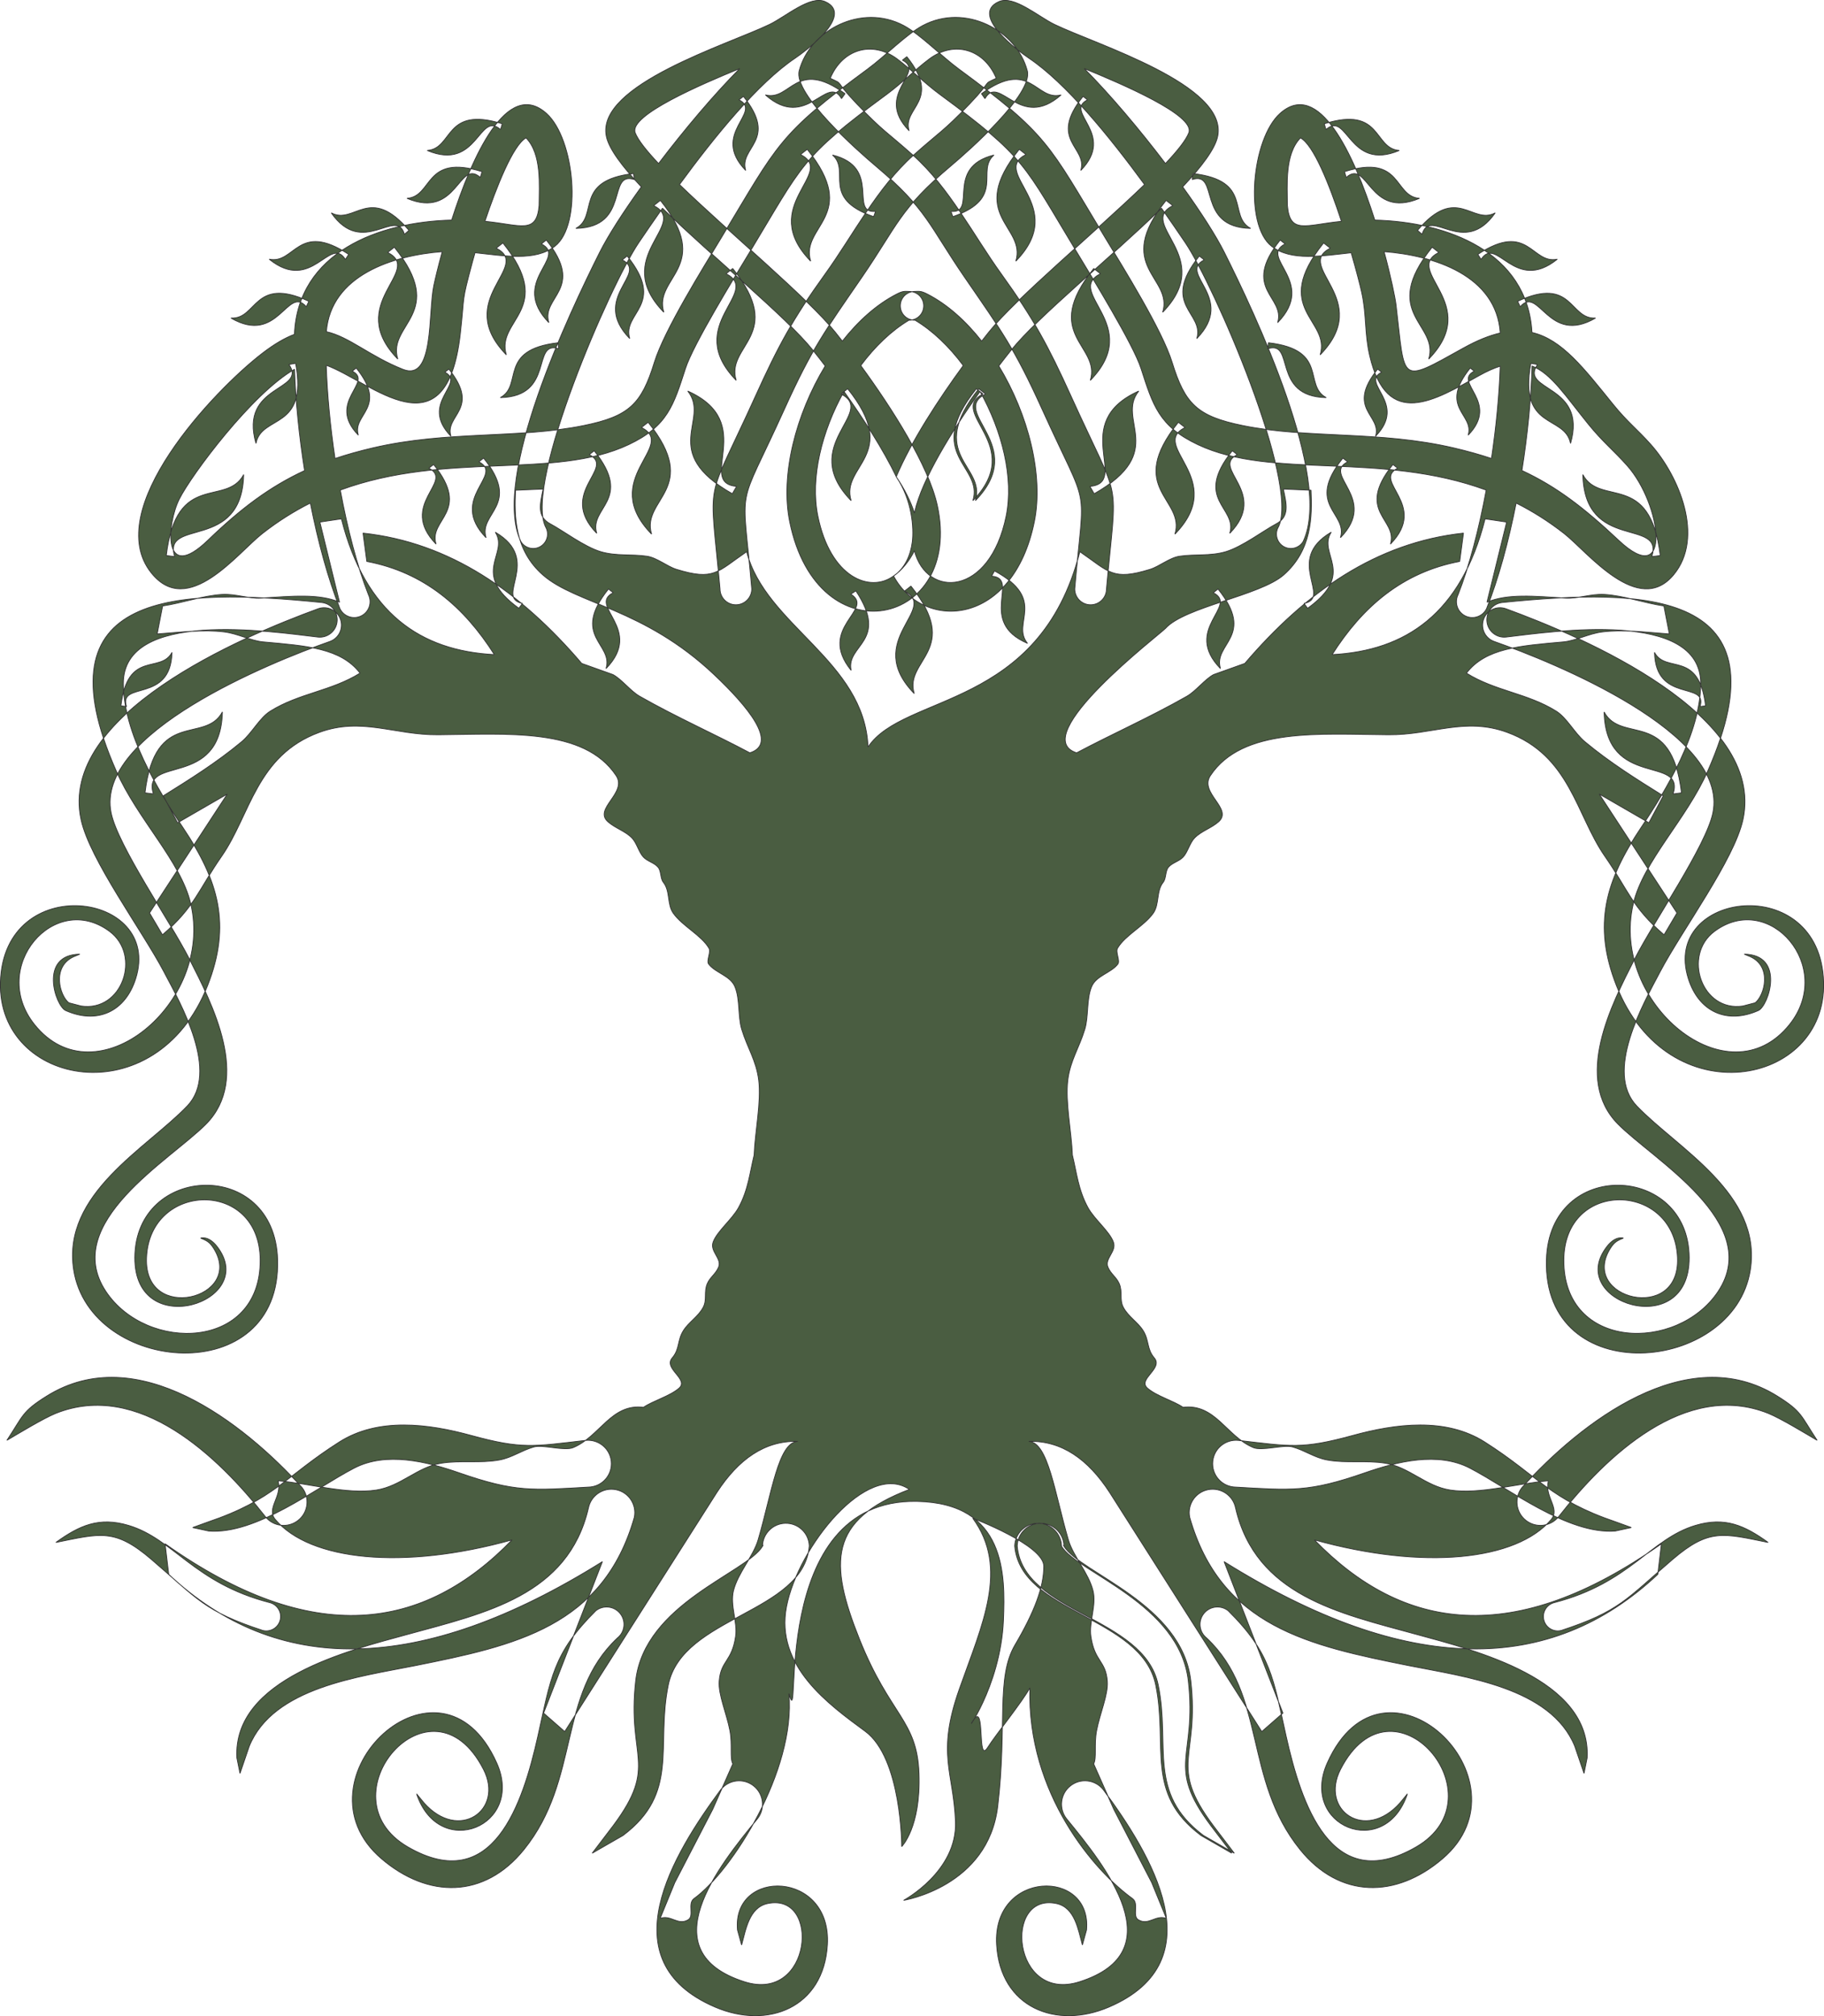 <?xml version="1.0" encoding="UTF-8"?>
<!DOCTYPE svg PUBLIC "-//W3C//DTD SVG 1.1//EN" "http://www.w3.org/Graphics/SVG/1.1/DTD/svg11.dtd">
<!-- Creator: CorelDRAW 2020 (64-Bit) -->
<svg xmlns="http://www.w3.org/2000/svg" xml:space="preserve" width="177.678mm" height="196.384mm" version="1.1" style="shape-rendering:geometricPrecision; text-rendering:geometricPrecision; image-rendering:optimizeQuality; fill-rule:evenodd; clip-rule:evenodd"
viewBox="0 0 17767.82 19638.37"
 xmlns:xlink="http://www.w3.org/1999/xlink"
 xmlns:xodm="http://www.corel.com/coreldraw/odm/2003">
 <defs>
  <style type="text/css">
   <![CDATA[
    .str0 {stroke:#333333;stroke-width:7.62;stroke-linejoin:bevel;stroke-miterlimit:22.926}
    .fil0 {fill:#4a5d41}
   ]]>
  </style>
 </defs>
 <g id="Layer_x0020_1">
  <path class="fil0 str0" d="M10778.41 5736.37c101.82,-1143.46 154.71,-773.99 -346.41,-1880.16 0,0 0,0 0,0 -219.71,-484.83 -362.46,-749.98 -675.82,-1184.6 0,0 0,0 0,0 -279.5,-387.56 -505.84,-840.95 -862.25,-1159.67 0,0 0,0 0,0 -248.44,-222.22 -291.01,-231.01 -547.65,-499.89 0,0 0,0 0,0 -234.24,-245.22 -115.16,-182.5 -258.88,-249.46 0,0 0,0 0,0 118.52,-283 407.8,-370.76 652.12,-188.36 0,0 0,0 0,0 141.38,105.56 255.4,227.78 418.42,347.82 0,0 0,0 0,0 835.22,614.68 810.84,672.29 1338.04,1545.06 0,0 0,0 0,0 145.62,241.3 542.44,886.16 618.75,1121.82 0,0 0,0 0,0 115.95,358.21 173.81,562.56 553.87,742.21 0,0 0,0 0,0 725.45,343.13 1775.59,62.51 2808.78,442.75 0,0 0,0 0,0 -70.25,378.94 -164.08,740.48 -274.5,1019.27 0,0 0,0 0,0 -37.36,76.81 -5.38,169.4 71.43,206.63 0,0 0,0 0,0 76.76,37.37 169.34,5.46 206.7,-71.29 0,0 0,0 0,0 115.73,-291.22 213.59,-651.11 287.99,-1028.43 0,0 0,0 0,0 157.68,79.2 314.3,176.97 468.48,297.82 0,0 0,0 0,0 225.22,176.53 722.25,815.87 1066.26,400.13 0,0 0,0 0,0 301.53,-364.34 51.72,-960.53 -223.11,-1268.94 0,0 0,0 0,0 -136.12,-152.73 -224.82,-215.49 -365.66,-388.97 0,0 0,0 0,0 -284.76,-350.8 -497.48,-633.71 -791.72,-701.58 0,0 0,0 0,0 -43.99,-785.39 -827.81,-1077.79 -1530.88,-1094.58 0,0 0,0 0,0 -207.21,-650.75 -547.27,-1376.63 -923.67,-1038.74 0,0 0,0 0,0 -276.07,247.88 -350.47,1084.02 -82.25,1293.07 0,0 0,0 0,0 190.86,148.76 492.46,94.13 775.47,63.7 0,0 0,0 0,0 50.26,172.59 87.12,316.48 102.48,386.11 0,0 0,0 0,0 49.61,225.06 25.96,392.43 78.21,617.32 0,0 0,0 0,0 168.71,725.98 635.97,432.23 1065.33,193.52 0,0 0,0 0,0 75.99,-42.27 144.07,-72.49 206.07,-92.25 0,0 0,0 0,0 -9.25,276.63 -38.94,588.01 -85.22,899.26 0,0 0,0 0,0 -112.24,-37.67 -232.69,-71.38 -364.31,-102.21 0,0 0,0 0,0 -728.63,-170.94 -1416.51,-88.37 -2057.91,-218.47 0,0 0,0 0,0 -443.28,-90.01 -563.52,-210.18 -688.26,-615.08 0,0 0,0 0,0 -97.18,-315.42 -473.61,-918.19 -657.68,-1222.91 0,0 -0.01,0 -0.01,0 -547.57,-906.55 -547.75,-993.01 -1421.18,-1635.58 0,0 0,0 0,0 -168.17,-123.8 -377.64,-339.07 -537.51,-423.6 0,0 0,0 0,0 -410.92,-217.47 -912.17,44.2 -1016.71,440.94 0,0 0,0 0,0 -59.59,226.17 571.55,781.94 744.8,927.89 0,0 0,0 0,0 501.32,422.28 518.9,578.51 868.35,1086.92 0,0 0,0 0,0 359.56,523.21 483.06,686.46 751.61,1279.24 0,0 0,0 0,0 475.67,1049.99 412.86,664.09 319.18,1753.29 0,0 0,0 0,0 0,85.39 69.29,154.66 154.69,154.66 0,0 0,0 0,0 85.37,0 154.56,-69.27 154.56,-154.66zm3835.7 -2492.88c0,0 0,0 0,0 0,0 0,0 0,0 -106.65,24.63 -224.66,71.93 -358.01,146.07 0,0 0,0 0,0 -632.21,351.28 -566.68,342.93 -656.47,-413.71 0,0 0,0 0,0 -9.06,-77.02 -50.39,-278.72 -116.99,-524.77 0,0 0,0 0,0 485.09,37.04 1095.17,232.84 1131.47,792.41zm211.1 1339.59c0,0 0,0 0,0 0,0 0,0 0,0 55.45,-349.48 89.92,-701.75 98.93,-1017.85 0,0 0,0 0,0 188.04,74.37 327.56,294.94 549.15,567.82 0,0 0,0 0,0 140.92,173.45 243,252.09 376.4,401.7 0,0 0,0 0,0 338.66,379.88 440.31,1220.82 -83.31,727 0,0 0,0 0,0 -329.28,-310.6 -604.14,-522.86 -941.17,-678.67zm-1757.86 -2427.25c0,0 0,0 0,0 0,0 0,0 0,0 -3.3,0.33 -6.58,0.69 -9.83,0.99 0,0 0,0 0,0 -342.36,35.28 -492.76,126.8 -516.94,-155.19 0,0 0,0 0,0 -0.71,-197.05 -27.66,-498.91 127.33,-658.55 0,0 0,0 0,0 126.85,68.28 279.38,446.94 399.44,812.75zm-3158.72 12902.89c57.18,657.76 1235.54,682.06 1373.48,1353.49 0,0 0,0 0,0 122.1,593.77 -111.33,1051.43 441.05,1466.47 0,0 0,0 0,0 0,0 300.02,172.57 300.02,172.57 0,0 0,0 0,0 0,-0.01 -205.05,-269.55 -205.05,-269.55 0,0 0,0 0,0 -444.2,-595.27 -132.59,-652.63 -218.39,-1408.51 0,0 0,0 0,0 -85.52,-753.59 -1075.18,-1050.31 -1235.13,-1311.07 0,0 0,0 0,0 -1.8,-121.1 -98.6,-220.44 -220.93,-224.25 0,0 0,0 0,0 -125.88,-3.89 -231.08,94.94 -235.05,220.85zm453.6 -0.74c0,0 0,0 0,0 0,0 0,0 0,0 -1.17,-1.98 -2.39,-3.88 -3.38,-5.87 0,0 0,0 0,0 0,0 0.58,-0.99 0.58,-0.99 0,0 0,0 0,0 1.4,3.53 2.31,5.44 2.8,6.86zm-860.86 -10181.63c105.31,-344.65 -488.16,-437.97 33.48,-1089.66 0,0 0,0 0,0 0,0 65.05,51 65.05,51 0,0 0,0 0,0 -355.5,181.21 427.33,497.84 -98.53,1038.66zm1119.58 -1171.37c105.21,-344.63 -488.26,-438.02 33.48,-1089.64 0,0 0,0 0,0 0,0 65.02,50.98 65.02,50.98 0,0 0,0 0,0 -355.55,181.16 427.26,497.82 -98.5,1038.66zm824.05 1497.84c105.31,-344.55 -488.13,-437.95 33.48,-1089.61 0,0 0,0 0,0 0,0 65.05,50.98 65.05,50.98 0,0 0,0 0,0 -355.5,181.17 427.33,497.84 -98.53,1038.63zm534.37 -8c77.72,-254.26 -360.28,-323.19 24.64,-804.07 0,0 0,0 0,0 0,0 48.03,37.62 48.03,37.62 0,0 0,0 0,0 -262.36,133.73 315.31,367.41 -72.67,766.45zm-653.57 -2153.24c105.33,-344.65 -488.24,-438.1 33.48,-1089.63 0,0 0,0 0,0 0,0 65.05,51 65.05,51 0,0 0,0 0,0 -355.5,181.15 427.33,497.82 -98.53,1038.63zm2591.51 456.08c105.31,-344.67 -488.16,-437.97 33.48,-1089.66 0,0 0,0 0,0 0,0 65.05,51.01 65.05,51.01 0,0 0,0 0,0 -355.53,181.18 427.33,497.86 -98.53,1038.65zm-1057.35 -41.47c105.33,-344.61 -488.21,-438 33.48,-1089.66 0,0 0,0 0,0 0,0 65.07,50.97 65.07,50.97 0,0 0,0 0,0 -355.52,181.21 427.33,497.87 -98.55,1038.69zm197.46 1781.27c74.9,-245.21 -347.29,-311.65 23.83,-775.28 0,0 0,0 0,0 0,0 46.27,36.35 46.27,36.35 0,0 0,0 0,0 -252.9,128.88 304.02,354.1 -70.1,738.93zm-3162.12 -2693.49c105.31,-344.65 -488.24,-437.95 33.48,-1089.63 0,0 0,0 0,0 0,0 65.04,51 65.04,51 0,0 0,0 0,0 -355.49,181.2 427.33,497.81 -98.52,1038.63zm2550.51 598.45c77.68,-254.36 -360.24,-323.29 24.69,-804.16 0,0 0,0 0,0 0,0 48.01,37.69 48.01,37.69 0,0 0,0 0,0 -262.33,133.65 315.36,367.33 -72.7,766.47zm-787.8 155.47c77.7,-254.33 -360.28,-323.26 24.71,-804.16 0,0 0,0 0,0 0,0 47.93,37.72 47.93,37.72 0,0 0,0 0,0 -262.33,133.63 315.42,367.31 -72.64,766.44zm2643.55 940.69c63.17,-206.78 -292.94,-262.86 20.09,-653.79 0,0 0,0 0,0 0,0 39.02,30.58 39.02,30.58 0,0 0,0 0,0 -213.23,108.79 256.41,298.73 -59.11,623.21zm-901.85 10.34c63.25,-206.73 -292.91,-262.79 20.09,-653.72 0,0 0,0 0,0 0,0 39.02,30.58 39.02,30.58 0,0 0,0 0,0 -213.26,108.69 256.38,298.63 -59.11,623.14zm-1511.02 2263.5c-74.88,-245.14 347.34,-311.59 -23.8,-775.24 0,0 0,0 0,0 0,0 -46.28,36.32 -46.28,36.32 0,0 0,0 0,0 252.93,128.94 -303.99,354.18 70.08,738.92zm1029.79 -2639.42c-225.7,-121.59 27.71,-465.73 -562.2,-534.26 0,0 0,0 0,0 0,0 -7.34,58.34 -7.34,58.34 0,0 0,0 0,0 270.46,-86.31 32.97,465.58 569.54,475.92zm-735.94 -1648.15c-225.73,-121.57 27.69,-465.84 -562.23,-534.34 0,0 0,0 0,0 0,0 -7.34,58.34 -7.34,58.34 0,0 0,0 0,0 270.44,-86.31 33,465.61 569.57,476zm1447.88 -759.08c-255.68,-19.51 -163.83,-436.91 -730.76,-260.05 0,0 0,0 0,0 0,0 16.94,56.29 16.94,56.29 0,0 0,0 0,0 212.19,-188.65 219.18,412.14 713.82,203.76zm196.87 466.39c-255.57,-19.43 -163.72,-436.9 -730.65,-260.02 0,0 0,0 0,0 0,0 16.94,56.36 16.94,56.36 0,0 0,0 0,0 212.09,-188.69 219.18,412.07 713.71,203.66zm-3491.18 -1007.36c-248.38,63.47 -295.17,-361.39 -775.46,-12.17 0,0 0,0 0,0 0,0 34.06,47.93 34.06,47.93 0,0 0,0 0,0 140.49,-246.74 339.68,320.12 741.4,-35.76zm192.11 735.3c69.67,-228.17 -323.14,-289.96 22.12,-721.26 0,0 0,0 0,0 0,0 43.1,33.79 43.1,33.79 0,0 0,0 0,0 -235.25,119.93 282.83,329.48 -65.22,687.47zm4890.46 2963.57c171.96,316.66 654.53,-41.25 753.82,787.53 0,0 0,0 0,0 0,0 -81.99,10.67 -81.99,10.67 0,0 0,0 0,0 119.91,-380.6 -654.66,-44.05 -671.83,-798.2zm-119.89 -304.75c-55.55,-282.27 -508.45,-124.71 -386.41,-779.75 0,0 0,0 0,0 0,0 64.98,11.4 64.98,11.4 0,0 0,0 0,0 -182.1,261.34 488.18,189.66 321.43,768.35zm243.28 -1220.62c-255.98,13.51 -218.64,-412.22 -758.03,-163.85 0,0 0,0 0,0 0,0 24.05,53.64 24.05,53.64 0,0 0,0 0,0 186.05,-214.33 270.36,380.49 733.98,110.21zm-372.21 -573.4c-251.05,52.14 -278.53,-374.32 -774.14,-47.2 0,0 0,0 0,0 0,0 31.9,49.41 31.9,49.41 0,0 0,0 0,0 151.51,-240.09 324.82,335.1 742.24,-2.21zm-604.95 -451.13c-226.54,120.01 -371.81,-281.94 -756.62,170.33 0,0 0,0 0,0 0,0 44.38,38.53 44.38,38.53 0,0 0,0 0,0 78.61,-272.77 405.33,231.34 712.24,-208.86zm-1020.27 3225.87c74.96,-245.16 -347.37,-311.63 23.85,-775.21 0,0 0,0 0,0 0,0 46.28,36.25 46.28,36.25 0,0 0,0 0,0 -253.01,128.88 304.01,354.18 -70.13,738.96zm-577.54 -115.34c-137.44,216.38 251.84,392.86 -229.36,740.94 0,0 0,0 0,0 0,0 -34.95,-47.37 -34.95,-47.37 0,0 0,0 0,0 278.1,-56.84 -198.71,-422.27 264.31,-693.57zm2658.84 1751c172.01,316.64 654.54,-41.25 753.83,787.53 0,0 0,0 0,0 0,0 -82,10.69 -82,10.69 0,0 0,0 0,0 119.94,-380.67 -654.55,-44.07 -671.83,-798.22zm491.06 -579.4c113.49,208.87 431.8,-27.23 497.28,519.46 0,0 0,0 0,0 0,0 -54.07,7.03 -54.07,7.03 0,0 0,0 0,0 79.12,-251.03 -431.78,-29.08 -443.21,-526.49zm-5024.42 -2546.55c-225.22,281.28 291.62,587.53 -434.04,1000.05 0,0 0,0 0,0 0,0 -41.58,-71.43 -41.58,-71.43 0,0 0,0 0,0 397.33,-36.85 -212.93,-620.55 475.62,-928.62zm-1410.36 -2298.98c-179.78,156.74 120.75,417.02 -400.38,600.25 0,0 0,0 0,0 0,0 -18.67,-51.41 -18.67,-51.41 0,0 0,0 0,0 263.09,22.73 -65.64,-429.21 419.05,-548.84zm-3414.4 12197.75c-314.02,-38.6 -422.55,282.05 -683.23,391.85 0,0 0,0 0,0 -87.12,36.73 -294.9,-30.71 -383.75,-5.77 0,0 0,0 0,0 -121.69,34.22 -213.25,104.4 -336.67,126.88 0,0 0,0 0,0 -187.63,34.24 -372.52,1.5 -565.05,31.32 0,0 0,0 0,0 -233.45,36.24 -392.91,224.18 -633.6,261.51 0,0 0,0 0,0 -287.81,44.56 -658.52,-65.96 -956.57,-89.91 0,0 0,0 0,0 42.47,155.98 -118.87,268.25 -26.95,377.09 0,0 0,0 0,0 336.43,398.62 1238.99,495.93 2306.48,198.19 0,0 -0.01,0 -0.01,0.01 -860.57,887.32 -1939.26,1058.16 -3380.43,38.09 0,0 0,0 0,0 0,0 35.38,297.79 35.38,297.79 0,0 0,0 0.01,0.01 1044.67,981.7 2433.21,995.62 4224.27,-123.55 0,0 0,0 0,0 0,0 -572.65,1474.9 -572.65,1474.9 0,0 0,0 0,0 0,0 205.9,180.16 205.9,180.16 0,0 0,0 0,0 0,0 1482.09,-2329.28 1482.09,-2329.28 0,0 0,0 0,0 210.1,-323.44 467.25,-505.77 787.85,-497.51 0,0 0,0 0,0 -190.01,9.35 -252.5,503.12 -385.62,958.24 0,0 0,0 0,0 -47.65,162.92 -198.07,324.08 -240.64,497.08 0,0 0,0 0,0 -34.8,141.27 41.3,304.67 20.9,444.65 0,0 0,0 0,0 -35.96,247.17 -144.29,232.79 -159.84,436.12 0,0 0,0 0,0 -10.01,130.83 72.57,313.74 104.4,481.71 0,0 0,0 0,0 25.93,137.13 -2.59,267.74 28.5,323.09 0,0 0,0 0,0 -0.01,0 -196.4,443.86 -196.4,443.86 0,0 0,0 0,0 0,0 -369.19,713.08 -369.19,713.08 0,0 0,0 0,0 0,0 -142.69,348.95 -142.69,348.95 0,0 0,0 0,0 104.8,-39.42 171.75,72.97 272.84,13.43 0,0 0,0 0,0 62.31,-36.73 -8.63,-159.13 57.31,-206.68 0,0 0,0 0,0 367.31,-264.67 991.43,-1246.25 924.66,-1996.77 0,0 0,0 0,0.01 136.37,484.49 -229.29,-1902.72 1248.18,-1871.96 0,0 0,0 0,0 866.14,18.01 859.69,717.52 841.4,1154.33 0,0 0,0 0,0 -27.76,667.28 -407.32,1145.69 -290.2,972.64 0,0 0,0 0,0 116.49,-172.01 29.52,441.2 136.88,269.49 0,0 0,0 0,0 73.89,-118.08 341.86,-450.87 410.8,-580.62 0,0 0,0.01 0,0.01 -29.41,1031.01 632.18,1788.21 999.49,2052.87 0,0 0,0 0,0 65.94,47.55 -5.06,169.96 57.25,206.68 0,0 0,0 0,0 101.09,59.54 168.05,-52.85 272.85,-13.43 0,0 0,0 0,0 0,0 -142.73,-348.95 -142.73,-348.95 0,0 0,0 0,0 0,0 -369.13,-713.08 -369.13,-713.08 0,0 0,0 0,0 0,0 -196.42,-443.86 -196.42,-443.86 0,0 0,0 0,0 31.09,-55.35 2.56,-185.96 28.52,-323.09 0,0 0,0 0,0 31.83,-167.97 114.4,-350.88 104.4,-481.71 0,0 0,0 0,0 -15.52,-203.33 -123.91,-188.95 -159.85,-436.12 0,0 0,0 0,0 -20.44,-139.98 55.63,-303.38 20.88,-444.65 0,0 0,0 0,0 -42.52,-173 -192.96,-334.16 -240.66,-497.08 0,0 0,0 0,0 -133.07,-455.12 -195.58,-948.89 -385.6,-958.24 0,0 0,0 0,0 320.62,-8.26 577.77,174.07 787.78,497.51 0,0 0,0 0,0 0,0 1482.19,2329.28 1482.19,2329.28 0,0 0,0 0,0 0,0 205.87,-180.16 205.87,-180.16 0,0 0,0 0,0 0,0 -572.69,-1474.9 -572.69,-1474.9 0,0 0,0 0,0 1791.05,1119.17 3179.67,1105.25 4224.35,123.54 0,0 0,0 0,0 0,0 35.3,-297.79 35.3,-297.79 0,0 0,0 0,0.01 -1441.12,1020.06 -2519.83,849.22 -3380.46,-38.11 0,0 0,0 0.01,0 1067.56,297.74 1970.17,200.43 2306.57,-198.19 0,0 0,0 0,0 91.92,-108.84 -69.5,-221.11 -26.93,-377.09 0,0 0,0 0,0 -298.07,23.95 -668.78,134.47 -956.59,89.91 0,0 0,0 0,0 -240.76,-37.33 -400.12,-225.27 -633.63,-261.51 0,0 0,0 0,0 -192.5,-29.82 -377.47,2.92 -565.04,-31.32 0,0 0,0 0,0 -123.4,-22.48 -214.96,-92.66 -336.71,-126.88 0,0 0,0 0,0 -88.77,-24.94 -296.59,42.5 -383.77,5.77 0,0 0,0 0,0 -260.63,-109.8 -369.24,-430.45 -683.15,-391.85 0,0 0,0 0,0 -93.63,-63.88 -257.56,-108.86 -346.33,-186.13 0,0 0,0 0,0 -100.99,-87.93 155.95,-190.19 65.86,-295.4 0,0 0,0 0,0 -74.52,-87.02 -47.85,-168.55 -108,-265 0,0 0,0 0,0 -52.48,-84.07 -144.58,-135.81 -193.27,-227.23 0,0 0,0 0,0 -40.01,-75.38 -4.95,-149.09 -40.08,-231.01 0,0 0,0 0,0 -27.36,-63.65 -81.41,-93.01 -109.83,-160.2 0,0 0,0 0,0 -35.38,-83.87 85.95,-151.99 53.29,-243.81 0,0 0,0 0,0 -37.19,-104.65 -184.91,-221.72 -247.45,-335.41 0,0 0,0 0,0 -96.14,-174.5 -111.45,-348.33 -152.27,-512.54 0,0 0,0 0,-0.01 -7.82,-222.35 -70.99,-517.62 -44.63,-730.09 0,0 0,0 0,0 24.03,-193.27 110.69,-313.29 165.63,-495.35 0,0 0,0 0,0 38.03,-125.81 15.14,-291.72 65.97,-414.53 0,0 0,0 0,0 44.96,-108.61 189.02,-133.25 255.65,-220.24 0,0 0,0 0,0 25.07,-32.77 -25.3,-116.67 -2.31,-155.68 0,0 0,0 0,0 74.8,-126.65 257.88,-214.25 347.06,-339.78 0,0 0,0 0,0 62.56,-88.13 27.61,-214.75 97.18,-301.8 0,0 0,0 0,0 30.1,-37.59 19.38,-108.84 50.78,-146.2 0,0 0,0 0,0 37.95,-45.21 103.3,-56.14 144.07,-100.1 0,0 0,0 0,0 43.56,-47.04 64.89,-138.13 110.51,-184.89 0,0 0,0 0,0 66.04,-67.87 161.42,-94.31 233.66,-157.78 0,0 0,0 0,-0.01 144.98,-127.53 -191.42,-280.84 -79.35,-449.8 0,0 0,0 0,0 311.05,-468.99 1059.91,-403.46 1733.27,-398 0,0 0,0 0,0 427.58,3.56 744.5,-174.87 1157.63,-23.57 0,0 0,0 0,0 613.59,224.84 672.13,804.98 951.81,1207.19 0,0 0,0 0,0 224.01,322.1 261.62,495.38 576.53,764.92 0,0 0,0 0,0 0,0 125.88,-212.93 125.88,-212.93 0,0 0,0 0,0 0,0 -757.27,-1158.16 -757.27,-1158.16 0,0 0,0 0,0 0,0 483.72,279.68 483.72,279.68 0,0 0,0 0,0 0,0 139.92,-262.11 139.92,-262.11 0,0 0,0 0,0 -252.19,-157.27 -520.09,-324.33 -763.19,-527.15 0,0 0,0 0,0 -102.06,-85.24 -174.12,-232.25 -279.98,-298.29 0,0 0,0 0,-0.01 -280.9,-175.08 -592.92,-194.76 -873.76,-369.87 0,0 0,0 0,0 186.87,-243.94 520.8,-266.5 943.33,-304.11 0,0 0,0 0,0 119.38,-10.67 246.22,-80.6 378.33,-97.21 0,0 0,0 0,0 207.87,-26.11 428.9,3.4 654.53,19.76 0,0 0,0 0,0 0,0 -52.98,-272.69 -52.98,-272.69 0,0 0,0 0,0 -192.43,-28.83 -389.59,-100.92 -580.16,-112.22 0,0 0,0 0,0 -130.28,-7.77 -257.56,43.23 -377.98,35.71 0,0 0,0 0,0 -302.44,-18.87 -562.58,-45.56 -765.12,39.55 0,0 0,0 0,0 0,0 191.41,-780.41 191.41,-780.41 0,0 0,0 0,0 0,0 -209.88,-31.25 -209.88,-31.25 0,0 0,0.01 0,0.01 -233.43,922.17 -772.82,1284.88 -1490.02,1322.47 0,0 0.01,0 0.01,0 295.25,-465.25 684.63,-801.8 1242.54,-907.72 0,0 0,0 0,0 0,0 36.62,-275.64 36.62,-275.64 0,0 0,0 0,0 -845.92,90.93 -1533.01,570.15 -2130.09,1269.26 0,0 0,0 0,0 0,0 -304.01,108.59 -304.01,108.59 0,0 0,0 0,0 -85.14,45.31 -172.09,161.01 -260.12,211.1 0,0 -0.01,0 -0.01,0 -355.82,202.69 -729.76,368.17 -1073.78,551 0,0 0,0 0,0 -495.25,-156.97 818.77,-1159.92 865.73,-1212.42 0,0 0,0 0,0 185.91,-207.69 922.79,-320.01 1150.24,-519.63 0,0 0,0 0,0 277.73,-243.82 278.64,-572.06 267.24,-825.73 0,0 0,0 0,0 0,0 -269.8,-11.66 -269.8,-11.66 0,0 0,0 0,0 30.43,143.59 64.64,269.06 -70.92,340.06 0,0 0,0 0,0 -118.54,62.15 -329.46,222.83 -490.47,270.46 0,0 0,0 0,0 -150.57,44.47 -302.52,21.97 -448.64,43.78 0,0 0,0 0,0 -99.62,14.86 -196.57,99.7 -288.67,128.05 0,0 0,0 -0.01,0 -366.11,112.57 -393.75,26.84 -683.51,-172.09 0,0 0,0 0,0.01 -389.66,1540.02 -1715.79,1378.5 -2063.42,1902.88 0,0 0,0 0,0 -33.22,-841.3 -1000.61,-1185.85 -1182.04,-1902.89 0,0 0,0 0,0 -289.81,198.93 -317.4,284.66 -683.66,172.09 0,0 0,0 0,0 -91.98,-28.35 -188.95,-113.19 -288.55,-128.05 0,0 0,0 0,0 -146.1,-21.81 -298.12,0.69 -448.64,-43.78 0,0 0,-0.01 0,-0.01 -161.11,-47.62 -371.96,-208.3 -490.57,-270.45 0,0 0,0 0,0 -135.49,-71 -101.25,-196.47 -70.9,-340.06 0,0 0,0 0,0 0,0 -269.72,11.66 -269.72,11.66 0,0 0,0 0,0 -11.38,253.67 -10.49,581.91 267.24,825.73 0,0 0,0 0,0 323.82,284.15 981.86,321.28 1668.39,971.22 0,0 0,0 0.01,0 323.92,306.55 629.97,671.29 347.47,760.83 0,0 0,0 0,0 -343.95,-182.83 -717.86,-348.31 -1073.71,-551 0,0 0,0 0,0 -88.01,-50.09 -174.98,-165.79 -260.07,-211.1 0,0 0,0 0,0 0,0 -304.02,-108.59 -304.02,-108.59 0,0 0,0 0,0 -597.13,-699.11 -1284.22,-1178.33 -2130.22,-1269.26 0,0 0,0 0,0 0,0 36.73,275.64 36.73,275.64 0,0 0,0 0,0 557.91,105.92 947.29,442.47 1242.54,907.72 0,0 0,0 0,0 -717.19,-37.59 -1256.61,-400.3 -1490.01,-1322.48 0,0 0,0 0,0 0,0 -209.86,31.25 -209.86,31.25 0,0 0,0 0,0 0,0 191.32,780.41 191.32,780.41 0,0 0,0 0,0 -202.49,-85.11 -462.59,-58.42 -765.13,-39.55 0,0 0,0 0,0 -120.42,7.52 -247.62,-43.48 -377.97,-35.71 0,0 -0.01,0 -0.01,0 -190.52,11.3 -387.73,83.39 -580.08,112.22 0,0 0,0 0,0 0,0 -53.06,272.69 -53.06,272.69 0,0 0,0 0,0 225.73,-16.36 446.66,-45.87 654.63,-19.76 0,0 0,0 0,0 132.11,16.61 258.88,86.54 378.31,97.21 0,0 0,0 0,0 422.56,37.61 756.46,60.17 943.28,304.11 0,0 0,0 0,0 -280.87,175.11 -592.81,194.79 -873.68,369.88 0,0 0,0 0,0 -105.87,66.04 -177.96,213.05 -280.04,298.29 0,0 0,0 0,0 -243.1,202.82 -510.97,369.88 -763.14,527.15 0,0 0,0 0,0 0,0.01 139.83,262.11 139.83,262.11 0,0 0,0 0,0 0,0 483.79,-279.68 483.79,-279.68 0,0 0,0 0,0 0,0 -757.3,1158.16 -757.3,1158.16 0,0 0,0 0,0 0,0 125.83,212.93 125.83,212.93 0,0 0,0 0,0 314.99,-269.55 352.58,-442.82 576.5,-764.92 0,0 0,0 0.01,0 279.78,-402.21 338.25,-982.35 951.94,-1207.19 0,0 0,0 0,0 413.1,-151.3 729.94,27.13 1157.58,23.57 0,0 0,0 0,0 673.4,-5.46 1422.17,-70.99 1733.29,398 0,0 0,0 0,0 112.07,168.96 -224.36,322.27 -79.35,449.81 0,0 0,0 0,0 72.16,63.47 167.54,89.91 233.66,157.78 0,0 0,0 0,0 45.64,46.76 66.95,137.85 110.51,184.89 0,0 0,0 0,0 40.74,43.96 106.12,54.89 144.07,100.1 0,0 0,0 0,0 31.42,37.36 20.65,108.61 50.75,146.2 0,0 0,0 0,0 69.52,87.05 34.65,213.67 97.21,301.8 0,0 0,0 0,0 89.17,125.53 272.26,213.13 347.04,339.78 0,0 0,0 0,0 23.01,39.01 -27.44,122.91 -2.29,155.68 0,0 0,0 0,0 66.62,86.99 210.62,111.63 255.57,220.24 0,0 0,0 0,0 50.93,122.81 28.05,288.72 66.02,414.53 0,0 0,0 0,0 54.96,182.06 141.6,302.08 165.56,495.35 0,0 0,0 0,0 26.44,212.47 -36.68,507.74 -44.56,730.1 0,0 0,0 0,0 -40.89,164.21 -56.08,338.04 -152.24,512.54 0,0 0,0 0,0 -62.56,113.69 -210.26,230.76 -247.45,335.41 0,0 0,0 0,0 -32.66,91.82 88.7,159.94 53.21,243.81 0,0 0,0 0,0 -28.34,67.19 -82.42,96.55 -109.78,160.2 0,0 0,0 0,0 -35.17,81.92 -0.07,155.63 -40.15,231.01 0,0 0,0 0,0 -48.59,91.42 -140.74,143.16 -193.17,227.23 0,0 0,0 0,0 -60.17,96.45 -33.55,177.98 -108.03,265 0,0 0,0 0,0 -90.09,105.21 166.88,207.47 65.89,295.4 0,0 0,0 0,0 -88.77,77.27 -252.78,122.25 -346.33,186.13zm745.8 -7971.76c-101.73,-1143.46 -154.66,-773.99 346.48,-1880.16 0,0 0,0 0,0 219.63,-484.83 362.38,-749.98 675.79,-1184.6 0,0 0,0 0,0 279.45,-387.56 505.87,-840.95 862.25,-1159.67 0,0 0,0 0,0 248.49,-222.22 291.06,-231.01 547.68,-499.89 0,0 0,0 0,0 234.26,-245.22 115.14,-182.5 258.88,-249.46 0,0 0,0 0,0 -118.49,-283 -407.83,-370.76 -652.25,-188.36 0,0 0,0 0,0 -141.22,105.56 -255.37,227.78 -418.39,347.82 0,0 0,0 0,0 -835.13,614.68 -810.77,672.29 -1337.92,1545.06 0,0 0,0 0,0 -145.74,241.3 -542.47,886.16 -618.74,1121.82 0,0 0,0 0,0 -115.98,358.21 -173.87,562.56 -553.88,742.21 0,0 0,0 0,0 -725.47,343.13 -1775.68,62.51 -2808.8,442.65 0,0 0,0 0,0 70.25,379.04 164.08,740.58 274.42,1019.37 0,0 0,0 0,0 37.34,76.81 5.43,169.4 -71.32,206.63 0,0 0,0 0,0 -76.89,37.37 -169.4,5.46 -206.74,-71.29 0,0 0,0 0,0 -115.69,-291.22 -213.66,-651.11 -287.96,-1028.43 0,0 0,0 0,0 -157.7,79.25 -314.35,176.97 -468.52,297.82 0,0 0,0 0,0 -242.57,190.2 -724.36,828.85 -1081.1,382.42 0,0 0,0 0,0 -490.15,-613.48 607.51,-1773.93 1080.21,-2138.04 0,0 0,0 0,0 119.2,-91.8 222.02,-151.16 314.32,-185.55 0,0 0,0 0,0 32.84,-798.86 823.01,-1095.83 1531.47,-1112.77 0,0 0,0 0,0 197.79,-616.13 539.14,-1384.23 923.9,-1038.74 0,0 0,0 0,0 276.07,247.88 350.44,1084.02 82.24,1293.07 0,0 0,0 0,0 -191.51,149.25 -494.51,93.8 -778.45,63.37 0,0 0,0 0,0 -9.73,33.32 -17.61,61.29 -23.12,81.91 0,0 0,0 0,0 -114.58,426.22 -74.73,304.78 -120.29,707.45 0,0 0,0 0,0 -135.64,1198.27 -864.64,468.6 -1305.94,307.01 0,0 0,0 0,0 8.86,278.94 38.68,593.69 85.57,908.43 0,0 0,0 0,0 113.31,-38.26 233.88,-72.14 364.23,-102.72 0,0 0,0 0.01,0 728.59,-170.94 1416.45,-88.37 2057.85,-218.47 0,0 0,0 0,0 443.18,-90.01 563.55,-210.18 688.29,-615.08 0,0 0,0 0,0 97.11,-315.42 473.63,-918.19 657.68,-1222.91 0,0 0,0 0,0 547.5,-906.55 547.78,-993.01 1421.16,-1635.58 0,0 0,0 0,0 168.22,-123.8 377.67,-339.07 537.51,-423.6 0,0 0,0 0,0 410.9,-217.47 912.19,44.2 1016.74,440.94 0,0 0,0 0,0 59.51,226.17 -571.58,781.94 -744.88,927.89 0,0 0,0 0,0 -501.22,422.28 -518.9,578.51 -868.3,1086.92 0,0 0,0 0,0 -359.54,523.21 -483.01,686.46 -751.56,1279.24 0,0 0,0 0,0 -475.72,1049.99 -412.95,664.09 -319.23,1753.29 0,0 0,0 0,0 0,85.39 -69.26,154.66 -154.63,154.66 0,0 0,0 0,0 -85.37,0 -154.66,-69.27 -154.66,-154.66zm-3834.69 -2505.53c0,0 0,0 0,0 0,0 0,0 0,0 224.33,49.93 421.44,238.22 747.29,367.26 0,0 0,0 0,0 305.54,121.03 242.72,-547.53 299.59,-816.97 0,0 0,0 0,0 11.87,-56.39 40.11,-177.06 82.17,-329.97 0,0 0,0 0,0 -481.15,37.11 -1084.45,230.38 -1129.05,779.68zm-211.94 1353.11c0,0 0,0 0,0 0,0 0,0 0,0 -53.64,-338.08 -87.71,-678.79 -98.02,-986.92 0,0 0,0 0,0 -409.75,232.74 -1002.61,1025.07 -1122.73,1264.92 0,0 0,0 0,0 -124.05,247.83 -163.4,826.9 279.4,399.8 0,0 0,0 0,0 318.52,-307.12 602.03,-521.29 941.35,-677.8zm1756.56 -2428.22c0,0 0,0 0,0 0,0 0,0 0,0 3.66,0.36 7.39,0.69 11,1.09 0,0 0,0 0,0 342.39,35.28 492.81,126.8 516.87,-155.19 0,0 0,0 0,0 0.83,-197.05 27.76,-498.86 -127.21,-658.55 0,0 0,0 0,0 -127.63,70.11 -289.53,482.15 -400.66,812.65zm350.47 3119.6c-293.06,-614.8 472.24,-2228.62 767.46,-2817.31 0,0 0,0 0,0 82.1,-163.55 228.04,-390.96 405.59,-637.9 0,0 0,0 0,0 -185.06,-196.82 -315.82,-369.82 -340.84,-492.81 0,0 0,0 0,0 -102.08,-501.8 1187.09,-893.6 1591.26,-1089.89 0,0 0,0 0,0 158.21,-76.86 394.1,-285.16 539.09,-221.79 0,0 0,0 0,0 294.31,128.8 -203.1,492.05 -291.54,551.48 0,0 0,0 0,0 -359.14,241.28 -781.77,759.54 -1126.16,1230.58 0,0 0,0 0,0 492.27,475.11 1254.5,1109.3 1517.11,1437.29 0,0 0,0 0,0 22,27.53 45.19,56.87 69.34,87.86 0,0 0,0 0,0 154.59,-196.8 334.27,-357.89 528.02,-457.41 0,0 0,0 0,0 59.59,-30.65 73.23,-29 137.59,-25.7 0,0 0,0 0,0 76.96,7.19 133.5,75.46 126.34,152.32 0,0 0,0 0,0 -6.96,73.81 -69.93,128.78 -142.92,126.9 0,0 0,0 -0.01,0 -171.27,102.24 -332.2,257.23 -469.64,441.71 0,0 0,0 0,0 304.8,417.24 661.31,975 746.05,1364.54 0,0 0,0 0,0 254.63,1170.83 -1165.96,1496.74 -1438.38,156.89 0,0 0,0 0,0 -92.23,-453.95 59.44,-1044.78 346,-1517.37 0,0 0,0 0,0 -43.56,-57.05 -84.07,-108.89 -120.12,-153.85 0,0 0,0 0,0 -260.27,-324.81 -962.58,-894.15 -1465.04,-1382.29 0,0 0,0 0,0 -85.78,121.89 -164.09,236.12 -231.75,336.22 0,0 0,0 0,0 -277.57,410.21 -1112.47,2329.38 -908.41,2764.99 0,0 0,0 0,0 40.18,66.02 19.28,152.07 -46.76,192.33 0,0 0,0 0,0 -65.96,40.16 -152.09,19.15 -192.28,-46.79zm1341.02 -3682.36c0,0 0,0 0,0 0,0 0,0 0,0 250.44,-329.67 537.34,-669.85 790.8,-925.17 0,0 0,0 0,0 -366.14,150.75 -1083.18,455.52 -1018.43,625.37 0,0 0,0 0,0 26.95,70.64 109.83,174.91 227.63,299.8zm1806.25 2220.11c0,0 0,0 0,0 0,0 0,0 0,0 -216.21,386.56 -329.87,842.27 -254.64,1212.98 0,0 0,0 0,0 121.95,601.19 509.73,753.21 739.32,583.28 0,0 0,0 0,0 107.47,-72.49 164.26,-199.13 180.8,-331.11 0,0 0,0 0,0 16.51,-131.95 -1.27,-405.36 -153.27,-629.11 0,0 0,0 0,0 -128.7,-269.69 -327.4,-576.53 -512.21,-836.04zm-5126.11 2392.12c-456.92,-52.98 -1899.33,-275.33 -1893.95,456.92 0,0 0,0 0,0 3.46,477.4 327.71,1021.87 581.56,1400.18 0,0 0,0 0,0 343.59,512.29 473.13,943.84 238.89,1538.53 0,0 0,0 0,0 -501.58,1273.3 -2048.46,981.1 -2017.88,-34.72 0,0 0,0 0,0 32.82,-1087.66 1585.14,-882.17 1318.11,-33.96 0,0 0,0 0,0 -101.45,322.19 -374.3,447.67 -681.89,311.3 0,0 0,0 0,0 -100.71,-44.66 -265.1,-543.46 137.03,-549.28 0,0 0,0 0,0 0,0 -60.93,25.48 -60.93,25.48 0,0 0,0 0,0 -213.97,99.34 -135.31,379.32 -45.21,448.56 0,0 0,0 0,0 0,0 118.95,31.09 118.95,31.09 0,0 0,0 0,0 400.45,60.58 591.56,-493.37 276.65,-727.38 0,0 0,0 0,0 -535.63,-397.74 -1177.11,346.69 -731.59,906.15 0,0 0,0 0,0 596.77,749.25 1752.95,-208.28 1522.85,-1175.77 0,0 0,0 0,0 -99.29,-417.4 -516.79,-818.79 -726.64,-1294.86 0,0 0,0 0,-0.01 -776.43,-1761.94 595.86,-1780.74 2003.96,-1638.55 0,0 0,0 0,0 92.83,10.97 159.23,95.2 148.23,188.14 0,0 0,0 0,0 -11,92.81 -95.25,159.16 -188.14,148.18zm116.36 43.79c-568.91,199.72 -2288.69,892.86 -2129.03,1669.39 0,0 0,0 0,0 66.04,321.11 577.22,1059.74 759.54,1417.65 0,0 0,0 0,0 230.84,453.16 600.74,1172.62 164.8,1613.74 0,0 0,0 0,0 -344.51,348.54 -1417.35,961.26 -976.46,1628.04 0,0 0,0 0,0 397.31,600.91 1509.86,576.63 1504.22,-305.54 0,0 0,0 0,0 -5.03,-790.04 -1077.57,-763.5 -1107.65,-20.52 0,0 0,0 0,0 -26.11,645.72 955.32,396.16 656.69,-88.19 0,0 0,0 0,0 -39.77,-64.46 -66.8,-77.67 -129.51,-103.89 0,0 0,0 0,0 65.86,-14.07 121.89,32.8 160.43,82.48 0,0 0,0 0,0 416.91,538.5 -805.64,936.65 -801.25,107.14 0,0 0,0 0,0 4.86,-914.51 1360.81,-970.64 1390.76,19.91 0,0 0,0 0,0 38.43,1275.54 -1826.87,1118.56 -1986.54,99.52 0,0 0,0 0,0 -116.05,-740.92 708.76,-1181.23 1105.76,-1594.95 0,0 0,0 0,0 316.82,-330.27 -58.03,-988.21 -227.63,-1309.57 0,0 0,0 0,0 -214.25,-406.25 -721.26,-1089.38 -806.22,-1480.51 0,0 0,0 0,0 -222.02,-1022.1 1557.07,-1779.88 2312.19,-2054.99 0,0 0,0 0,0 88.41,-30.3 184.81,16.81 215.16,105.23 0,0 0,0 0,0 30.33,88.44 -16.79,184.74 -105.26,215.06zm-628.24 8522.34c-455.17,-581.41 -1232.16,-1329.08 -2041.15,-1003.86 0,0 0,0 0,0 -119.45,48.03 -372.23,201.95 -474.62,261.8 0,0 0,0 0,0 159.54,-242.12 146.38,-279.96 387.32,-430.48 0,0 0,0 0,0 879.53,-549.61 1913.31,257.38 2487.25,890.85 0,0 0,0 0,0 77.8,99.11 60.5,242.44 -38.58,320.19 0,0 0,0 0,0 -99.04,77.8 -242.45,60.51 -320.22,-38.5zm-22.3 1110.89c-568.68,-185.72 -636.55,-307.21 -1086.84,-692.91 0,0 0,0 0,0 -355.73,-304.57 -495.13,-252.65 -929.8,-164.97 0,0 0,0 0,0 228.07,-164.24 419.49,-251.92 708.11,-165.71 0,0 0,0 0,0 439.72,131.34 635.3,560.14 1373.47,751.38 0,0 0,0 0,0 75.14,17.98 121.62,93.5 103.61,168.63 0,0 0,0 0,0 -17.98,75.16 -93.45,121.59 -168.55,103.58zm3451.91 73.79c-585.45,553.49 -356.49,1375 -908.79,2059.81 0,0 0,0 0,0 -385.6,478.23 -934.44,477.95 -1388.72,89 0,0 0,0 0,0 -895.7,-766.87 571.83,-2168.8 1123.49,-931.77 0,0 0,0 0,0 273.99,614.3 -560.68,955.57 -780.77,300.51 0,0 0,0 0,0 0,0 71.4,86.56 71.4,86.56 0,0 0,0 0,0 339.14,384.43 783.42,71.65 580.57,-324.36 0,0 0,0 0,0 -507.75,-991.59 -1582.52,266.58 -736.04,755.32 0,0 0,0 0,0 828.93,478.72 1118.59,-424.03 1265.45,-1079.9 0,0 0,0 0,0 125.07,-557.99 144.58,-805.64 565.13,-1222.12 0,0 0,0 0,0 73.71,-57.56 180.08,-44.38 237.61,29.36 0,0 0,0 0,0 57.54,73.71 44.4,180.06 -29.33,237.59zm166.14 -1176.76c-303.33,1065.13 -1162.05,1250.34 -2134.34,1445.14 0,0 0,0 0,0 -543.86,108.96 -1383.46,210.89 -1617.06,785.74 0,0 0,0 0,0 0,0 -89.92,263.68 -89.92,263.68 0,0 0,0 0,0 0,0 -30.43,-151.76 -30.43,-151.76 0,0 0,0 0,0 -39.32,-769.45 1091.49,-1045.59 1665.61,-1202.79 0,0 0,0 0,0 753.56,-206.41 1561.49,-377.75 1758.97,-1230.25 0,0 0,0 0,0 24.87,-123.47 145.24,-203.33 268.63,-178.46 0,0 0,0 0,0 123.5,24.89 203.43,145.21 178.54,268.7zm-428.98 -294.97c-567.74,33.4 -731.14,52 -1279.58,-138.71 0,0 0,0 0,0 -316.58,-110.11 -709.11,-206.88 -1020.57,-45.13 0,0 0,0 0,0 -384.07,199.62 -951.33,647.44 -1415.64,613.05 0,0 0,0 0,0 0,0 -157.43,-34.21 -157.43,-34.21 0,0 0,0 0,0 0,0 146.63,-53.24 146.63,-53.24 0,0 0,0 0,0 651.16,-220.52 748.59,-440.87 1280.75,-779.6 0,0 0,0 0,0 380.87,-242.45 868.52,-178.51 1285.21,-64.32 0,0 0,0 0,0 495.5,135.77 606.83,107.24 1115.26,48.21 0,0 0,0 0,0 125.3,-12.47 237.11,78.95 249.61,204.24 0,0 0,0 0,0 12.57,125.38 -78.84,237.14 -204.24,249.71zm1627.07 3233.07c-377.57,461.87 -1048.99,1292.2 -124.76,1586.56 0,0 0,0 0,0 655.57,208.76 745.92,-870.05 226.26,-762.51 0,0 0,0 0,0 -182.27,37.69 -213.77,256.23 -254.51,403.76 0,0 0,0 0,0 0,0 -40.08,-145.8 -40.08,-145.8 0,0 0,0 0,0 -55.14,-602.79 919.3,-582.98 875.64,144.4 0,0 0,0 0,0 -36.75,612.32 -579.73,827.2 -1094.51,606.17 0,0 0,0 0,0 -1048.92,-450.37 -404.83,-1494.89 56.46,-2118.41 0,0 0,0 0,0 78.95,-98.2 222.51,-113.77 320.63,-34.9 0,0 0,0 0,0 98.17,78.92 113.82,222.5 34.87,320.73zm506.25 -2658.62c-57.1,657.76 -1235.43,682.06 -1373.48,1353.49 0,0 0,0 0,0 -122.07,593.77 111.43,1051.43 -441.05,1466.47 0,0 0,0 0,0 0,0 -300.05,172.57 -300.05,172.57 0,0 0,0 0,0 0,-0.01 205.16,-269.55 205.16,-269.55 0,0 0,0 0,0 444.09,-595.27 132.51,-652.63 218.29,-1408.51 0,0 0,0 0,0 85.57,-753.59 1075.26,-1050.31 1235.12,-1311.07 0,0 0,0 0,0 1.93,-121.1 98.71,-220.44 221.01,-224.25 0,0 0,0 0,0 125.91,-3.89 231.14,94.94 235,220.85zm-453.54 -0.74c0,0 0,0 0,0 0,0 0,0 0,0 1.17,-1.98 2.33,-3.88 3.43,-5.87 0,0 0,0 0,0 0,0 -0.59,-0.99 -0.59,-0.99 0,0 0,0 0,0 -1.5,3.53 -2.31,5.44 -2.84,6.86zm860.85 -10181.63c-105.28,-344.65 488.19,-437.97 -33.45,-1089.66 0,0 0,0 0,0 0,0 -65.05,51 -65.05,51 0,0 0,0 0,0 355.5,181.21 -427.33,497.84 98.5,1038.66zm-1119.55 -1171.37c-105.29,-344.63 488.16,-438.02 -33.45,-1089.64 0,0 0,0 0,0 0,0 -65.05,50.98 -65.05,50.98 0,0 0,0 0,0 355.5,181.16 -427.33,497.82 98.5,1038.66zm-824.05 1497.84c-105.31,-344.55 488.16,-437.95 -33.51,-1089.61 0,0 0,0 0,0 0,0 -65,50.98 -65,50.98 0,0 0,0 0,0 355.45,181.17 -427.38,497.84 98.51,1038.63zm-534.37 -8c-77.7,-254.26 360.3,-323.19 -24.71,-804.07 0,0 0,0 0,0 0,0 -48.04,37.62 -48.04,37.62 0,0 0,0 0,0 262.44,133.73 -315.31,367.41 72.75,766.45zm653.54 -2153.24c-105.28,-344.65 488.14,-438.1 -33.47,-1089.63 0,0 0,0 0,0 0,0 -65.05,51 -65.05,51 0,0 0,0 0,0 355.49,181.15 -427.33,497.82 98.52,1038.63zm-2591.48 456.08c-105.31,-344.67 488.16,-437.97 -33.48,-1089.66 0,0 0,0 0,0 0,0 -65.02,51.01 -65.02,51.01 0,0 0,0 0,0 355.47,181.18 -427.36,497.86 98.5,1038.65zm1057.32 -41.47c-105.31,-344.61 488.17,-438 -33.47,-1089.66 0,0 0,0 0,0 0,0 -65.05,50.97 -65.05,50.97 0,0 0,0 0,0 355.49,181.21 -427.33,497.87 98.52,1038.69zm-197.46 1781.27c-74.98,-245.21 347.3,-311.65 -23.8,-775.28 0,0 0,0 0,0 0,0 -46.3,36.35 -46.3,36.35 0,0 0,0 0,0 252.93,128.88 -303.99,354.1 70.1,738.93zm3162.13 -2693.49c-105.29,-344.65 488.18,-437.95 -33.48,-1089.63 0,0 0,0 0,0 0,0 -65.05,51 -65.05,51 0,0 0,0 0,0 355.5,181.2 -427.31,497.81 98.53,1038.63zm-2550.47 598.45c-77.7,-254.36 360.2,-323.29 -24.71,-804.16 0,0 0,0 0,0 0,0 -48.06,37.69 -48.06,37.69 0,0 0,0 0,0 262.36,133.65 -315.32,367.33 72.77,766.47zm787.78 155.47c-77.7,-254.33 360.3,-323.26 -24.71,-804.16 0,0 0,0 0,0 0,0 -48.03,37.72 -48.03,37.72 0,0 0,0 0,0 262.35,133.63 -315.32,367.31 72.74,766.44zm-2643.58 940.69c-63.22,-206.78 292.84,-262.86 -20.09,-653.79 0,0 0,0 0,0 0,0 -39.07,30.58 -39.07,30.58 0,0 0,0 0,0 213.34,108.79 -256.41,298.73 59.16,623.21zm901.8 10.34c-63.17,-206.73 292.91,-262.79 -20.12,-653.72 0,0 0,0 0,0 0,0 -39.01,30.58 -39.01,30.58 0,0 0,0 0,0 213.36,108.69 -256.39,298.63 59.13,623.14zm1511.07 2263.5c74.88,-245.14 -347.32,-311.59 23.85,-775.24 0,0 0,0 0,0 0,0 46.26,36.32 46.26,36.32 0,0 0,0 0,0 -252.94,128.94 304.01,354.18 -70.11,738.92zm-1029.79 -2639.42c225.65,-121.59 -27.69,-465.73 562.15,-534.26 0,0 0,0 0,0 0,0 7.45,58.34 7.45,58.34 0,0 0,0 0,0 -270.46,-86.31 -33.07,465.58 -569.6,475.92zm735.97 -1648.15c225.73,-121.57 -27.69,-465.84 562.2,-534.34 0,0 0,0 0,0 0,0 7.39,58.34 7.39,58.34 0,0 0,0 0,0 -270.46,-86.31 -32.99,465.61 -569.59,476zm-1447.88 -759.08c255.65,-19.51 163.83,-436.91 730.78,-260.05 0,0 0,0 0,0 0,0 -17.01,56.29 -17.01,56.29 0,0 0,0 0,0 -212.15,-188.65 -219.16,412.14 -713.77,203.76zm-196.95 466.39c255.65,-19.43 163.8,-436.9 730.76,-260.02 0,0 0,0 0,0 0,0 -16.95,56.36 -16.95,56.36 0,0 0,0 0,0 -212.19,-188.69 -219.22,412.07 -713.81,203.66zm3491.25 -1007.36c248.39,63.47 295.18,-361.39 775.49,-12.17 0,0 0,0 0,0 0,0 -34.14,47.93 -34.14,47.93 0,0 0,0 0,0 -140.43,-246.74 -339.65,320.12 -741.35,-35.76zm1399.62 348.87c-69.67,-228.05 323.11,-289.87 -22.17,-721.16 0,0 0,0 0,0 0,0 -43.03,33.78 -43.03,33.78 0,0 0,0 0,0 235.3,119.84 -282.88,329.49 65.2,687.38zm-1591.77 386.43c-69.7,-228.17 323.07,-289.96 -22.15,-721.26 0,0 0,0 0,0 0,0 -43.07,33.79 -43.07,33.79 0,0 0,0 0,0 235.3,119.93 -282.76,329.48 65.22,687.47zm-4890.39 2963.57c-172.01,316.66 -654.55,-41.25 -753.82,787.53 0,0 0,0 0,0 0,0 81.99,10.67 81.99,10.67 0,0 0,0 0,0 -119.91,-380.6 654.54,-44.05 671.83,-798.2zm119.76 -304.75c55.55,-282.27 508.59,-124.71 386.49,-779.75 0,0 0,0 0,0 0,0 -65.05,11.4 -65.05,11.4 0,0 0,0 0,0 182.2,261.34 -488.16,189.66 -321.44,768.35zm-243.25 -1220.62c256.06,13.51 218.69,-412.22 758.11,-163.85 0,0 0,0 0,0 0,0 -24.08,53.64 -24.08,53.64 0,0 0,0 0,0 -186.03,-214.33 -270.35,380.49 -734.03,110.21zm372.29 -573.4c251.02,52.14 278.53,-374.32 774.14,-47.2 0,0 0,0 0,0 0,0 -31.9,49.41 -31.9,49.41 0,0 0,0 0,0 -151.52,-240.09 -324.85,335.1 -742.24,-2.21zm604.87 -451.13c226.54,120.01 371.86,-281.94 756.69,170.33 0,0 0,0 0,0 0,0 -44.4,38.53 -44.4,38.53 0,0 0,0 0,0 -78.61,-272.77 -405.41,231.34 -712.29,-208.86zm1020.29 3225.87c-74.87,-245.16 347.32,-311.63 -23.8,-775.21 0,0 0,0 0,0 0,0 -46.3,36.25 -46.3,36.25 0,0 0,0 0,0 252.93,128.88 -304.01,354.18 70.1,738.96zm577.52 -115.34c137.55,216.38 -251.79,392.86 229.44,740.94 0,0 0,0 0,0 0,0 34.98,-47.37 34.98,-47.37 0,0 0,0 0,0 -278.16,-56.84 198.68,-422.27 -264.42,-693.57zm-2658.77 1751c-172.08,316.64 -654.63,-41.25 -753.82,787.53 0,0 0,0 0,0 0,0 81.99,10.69 81.99,10.69 0,0 0,0 0,0 -119.91,-380.67 654.54,-44.07 671.83,-798.22zm-491.16 -579.4c-113.48,208.87 -431.77,-27.23 -497.23,519.46 0,0 0,0 0,0 0,0 54.13,7.03 54.13,7.03 0,0 0,0 0,0 -79.09,-251.03 431.8,-29.08 443.1,-526.49zm5024.53 -2546.55c225.25,281.28 -291.59,587.53 434.04,1000.05 0,0 0,0 0,0 0,0 41.58,-71.43 41.58,-71.43 0,0 0,0 0,0 -397.34,-36.85 212.92,-620.55 -475.62,-928.62zm1410.28 -2298.98c179.84,156.74 -120.75,417.02 400.44,600.25 0,0 0,0 0,0 0,0 18.72,-51.41 18.72,-51.41 0,0 0,0 0,0 -263.2,22.73 65.6,-429.21 -419.16,-548.84zm4584.04 3764.96c293.1,-614.8 -472.28,-2228.62 -767.53,-2817.31 0,0 0,0 0,0 -81.99,-163.55 -228.04,-390.96 -405.51,-637.9 0,0 0,0 0,0 185.06,-196.82 315.74,-369.82 340.81,-492.81 0,0 0,0 0,0 102.06,-501.8 -1187.12,-893.6 -1591.2,-1089.89 0,0 0,0 -0.01,0 -158.21,-76.86 -394.2,-285.16 -539.08,-221.79 0,0 0,0 0,0 -294.34,128.8 202.99,492.05 291.44,551.48 0,0 0,0 0,0 359.15,241.28 781.73,759.54 1126.26,1230.58 0,0 0,0 0,0 -492.28,475.11 -1254.53,1109.3 -1517.22,1437.29 0,0 0,0 0,0 -22,27.53 -45.21,56.87 -69.27,87.86 0,0 0,0 0,0 -154.66,-196.8 -334.31,-357.89 -528.01,-457.41 0,0 0,0 0,0 -59.64,-30.65 -73.21,-29 -137.67,-25.7 0,0 0,0 0,0 -76.96,7.19 -133.5,75.46 -126.24,152.32 0,0 0,0 0,0 6.86,73.81 69.85,128.78 142.83,126.9 0,0 0,0 0,0 171.34,102.24 332.2,257.23 469.74,441.71 0,0 0,0 0,0 -237.23,324.66 -505.61,734.31 -653.06,1083.61 0,0 0,0 0,0 82.07,119.84 142.17,243.13 177.63,353.93 0,0 0,0 0,0 0.91,-4.07 1.57,-8.11 2.49,-12.25 0,0 0,0 0,0 69.34,-317.88 367.56,-795.4 636.27,-1172.87 0,0 0,0 0,0 216.2,386.56 329.94,842.27 254.73,1212.98 0,0 0,0 0,0 -159.59,786.54 -774.06,804.21 -894.18,337.87 0,0 0,0 0,0 -45.62,96.72 -126.03,195.48 -202.79,246.58 0,0 0,0 0,0 293.9,545.85 1164.1,489.99 1371.16,-528.42 0,0 0,0 0,0 92.28,-453.95 -59.36,-1044.78 -345.92,-1517.37 0,0 0,0 0,0 43.49,-57.05 83.97,-108.89 120.02,-153.85 0,0 0,0 0,0 260.35,-324.81 962.58,-894.15 1465.07,-1382.29 0,0 0,0 0,0 85.88,121.89 164.06,236.12 231.82,336.22 0,0 0,0 0.01,0 277.57,410.21 1112.46,2329.38 908.3,2764.99 0,0 0,0 0,0 -40.18,66.02 -19.2,152.07 46.76,192.33 0,0 0,0 0,0 66.07,40.16 152.1,19.15 192.35,-46.79zm-1341.09 -3682.36c0,0 0,0 0,0 0,0 0,0 0,0 -250.34,-329.67 -537.34,-669.85 -790.83,-925.17 0,0 0,0 0,0 366.17,150.75 1083.21,455.52 1018.57,625.37 0,0 0,0 0,0 -26.93,70.64 -109.93,174.91 -227.74,299.8zm3319.86 4612.23c456.92,-52.98 1899.41,-275.33 1894.05,456.92 0,0 0,0 0,0 -3.56,477.4 -327.81,1021.87 -581.59,1400.18 0,0 0,0 0,0 -343.56,512.29 -473.17,943.84 -238.93,1538.53 0,0 0,0 0,0 501.62,1273.3 2048.51,981.1 2017.87,-34.72 0,0 0,0 0,0 -32.76,-1087.66 -1585.18,-882.17 -1318.1,-33.96 0,0 0,0 0,0 101.42,322.19 374.34,447.67 681.89,311.3 0,0 0,0 0,0 100.66,-44.66 265.07,-543.46 -136.96,-549.28 0,0 0,0 0,0 0,0 60.86,25.48 60.86,25.48 0,0 0,0 0,0 213.97,99.34 135.28,379.32 45.18,448.56 0,0 0,0 0,0 0,0 -118.94,31.09 -118.94,31.09 0,0 0,0 0,0 -400.49,60.58 -591.55,-493.37 -276.56,-727.38 0,0 0,0 0,0 535.53,-397.74 1177.01,346.69 731.49,906.15 0,0 0,0 0,0 -596.74,749.25 -1752.95,-208.28 -1522.8,-1175.77 0,0 0,0 0,0 99.34,-417.4 516.84,-818.79 726.59,-1294.86 0,0 0,0 0,-0.01 776.48,-1761.94 -595.86,-1780.74 -2003.88,-1638.55 0,0 0,0 0,0 -92.91,10.97 -159.28,95.2 -148.21,188.14 0,0 0,0 0,0 10.97,92.81 95.12,159.16 188.04,148.18zm-116.39 43.79c568.94,199.72 2288.72,892.86 2129.03,1669.39 0,0 0,0 0,0 -66.04,321.11 -577.16,1059.74 -759.41,1417.65 0,0 0,0 0,0 -230.86,453.16 -600.73,1172.62 -164.82,1613.74 0,0 0,0 0,0 344.5,348.54 1417.27,961.26 976.48,1628.04 0,0 0,0 0,0 -397.33,600.91 -1509.85,576.63 -1504.24,-305.54 0,0 0,0 0,0 4.98,-790.04 1077.49,-763.5 1107.59,-20.52 0,0 0,0 0,0 26.11,645.72 -955.34,396.16 -656.71,-88.19 0,0 0,0 0,0 39.85,-64.46 66.9,-77.67 129.51,-103.89 0,0 0,0 0,0 -65.86,-14.07 -121.92,32.8 -160.35,82.48 0,0 0,0 0,0 -416.92,538.5 805.59,936.65 801.17,107.14 0,0 0,0 0,0 -4.78,-914.51 -1360.81,-970.64 -1390.65,19.91 0,0 0,0 0,0 -38.53,1275.54 1826.87,1118.56 1986.45,99.52 0,0 0,0 0,0 116.13,-740.92 -708.78,-1181.23 -1105.68,-1594.95 0,0 0,0 0,0 -316.92,-330.27 58.01,-988.21 227.53,-1309.57 0,0 0,0 0,0 214.33,-406.25 721.26,-1089.38 806.25,-1480.51 0,0 0,0 0,0 221.99,-1022.1 -1557.07,-1779.88 -2312.19,-2054.99 0,0 0,0 0,0 -88.44,-30.3 -184.79,16.81 -215.09,105.23 0,0 0,0 0,0 -30.4,88.44 16.72,184.74 105.13,215.06zm628.27 8522.34c455.25,-581.41 1232.13,-1329.08 2041.17,-1003.86 0,0 0,0 0,0 119.46,48.03 372.29,201.95 474.6,261.8 0,0 0,0 0,0 -159.51,-242.12 -146.35,-279.96 -387.3,-430.48 0,0 0,0 0,0 -879.55,-549.61 -1913.25,257.38 -2487.27,890.85 0,0 0,0 0,0 -77.8,99.11 -60.5,242.44 38.61,320.19 0,0 0,0 0,0 99.09,77.8 242.44,60.51 320.19,-38.5zm22.41 1110.89c568.68,-185.72 636.44,-307.21 1086.84,-692.91 0,0 0,0 0,0 355.65,-304.57 495.02,-252.65 929.69,-164.97 0,0 0,0 0,0 -228.04,-164.24 -419.48,-251.92 -708.03,-165.71 0,0 0,0 0,0 -439.82,131.34 -635.35,560.14 -1373.58,751.38 0,0 0,0 0,0 -75.11,17.98 -121.49,93.5 -103.53,168.63 0,0 0,0 0,0 17.93,75.16 93.4,121.59 168.61,103.58zm-3452.02 73.79c585.45,553.49 356.49,1375 908.81,2059.81 0,0 0,0 0,0 385.65,478.23 934.39,477.95 1388.67,89 0,0 0,0 0,0 895.73,-766.87 -571.8,-2168.8 -1123.46,-931.77 0,0 0,0 0,0 -273.92,614.3 560.78,955.57 780.77,300.51 0,0 0,0 0,0 0,0 -71.33,86.56 -71.33,86.56 0,0 0,0 0,0 -339.21,384.43 -783.41,71.65 -580.64,-324.36 0,0 0,0 0,0 507.85,-991.59 1582.52,266.58 736.12,755.32 0,0 0,0 0,0 -829.03,478.72 -1118.57,-424.03 -1265.53,-1079.9 0,0 0,0 0,0 -124.97,-557.99 -144.58,-805.64 -565.13,-1222.12 0,0 0,0 0,0 -73.71,-57.56 -180.06,-44.38 -237.61,29.36 0,0 0,0 0,0 -57.54,73.71 -44.38,180.06 29.33,237.59zm-166.06 -1176.76c303.3,1065.13 1162,1250.34 2134.31,1445.14 0,0 0,0 0,0 543.81,108.96 1383.51,210.89 1617.06,785.74 0,0 0,0 0,0 0,0 89.97,263.68 89.97,263.68 0,0 0,0 0,0 0,0 30.33,-151.76 30.33,-151.76 0,0 0,0 0,0 39.32,-769.45 -1091.49,-1045.59 -1665.5,-1202.79 0,0 0,0 0,0 -753.6,-206.41 -1561.62,-377.75 -1759.08,-1230.25 0,0 0,0 0,0 -24.87,-123.47 -145.14,-203.33 -268.63,-178.46 0,0 0,0 0,0 -123.5,24.89 -203.41,145.21 -178.46,268.7zm428.9 -294.97c567.74,33.4 731.24,52 1279.58,-138.71 0,0 0,0 0,0 316.58,-110.11 709.22,-206.88 1020.57,-45.13 0,0 0,0 0,0 384.17,199.62 951.41,647.44 1415.62,613.05 0,0 0,0 0,0 0,0 157.48,-34.21 157.48,-34.21 0,0 0,0 0,0 0,0 -146.64,-53.24 -146.64,-53.24 0,0 0,0 0,0 -651.07,-220.52 -748.61,-440.87 -1280.77,-779.6 0,0 0,0 0,0 -380.87,-242.45 -868.45,-178.51 -1285.21,-64.32 0,0 0,0 0,0 -495.48,135.77 -606.86,107.24 -1115.26,48.21 0,0 0,0 0,0 -125.3,-12.47 -237.04,78.95 -249.61,204.24 0,0 0,0 0,0 -12.55,125.38 78.94,237.14 204.24,249.71zm-1627 3233.07c377.6,461.87 1048.92,1292.2 124.67,1586.56 0,0 0,0 0,0 -655.55,208.76 -745.87,-870.05 -226.24,-762.51 0,0 0,0 0,0 182.27,37.69 213.77,256.23 254.51,403.76 0,0 0,0 0,0 0,0 40.18,-145.8 40.18,-145.8 0,0 0,0 0,0 55.04,-602.79 -919.3,-582.98 -875.74,144.4 0,0 0,0 0,0 36.78,612.32 579.83,827.2 1094.51,606.17 0,0 0,0 0,0 1049,-450.37 404.85,-1494.89 -56.36,-2118.41 0,0 0,0 0,0 -78.94,-98.2 -222.51,-113.77 -320.73,-34.9 0,0 0,0 0,0 -98.17,78.92 -113.71,222.5 -34.8,320.73zm-506.32 -2658.62c57.13,657.76 1235.43,682.06 1373.48,1353.49 0,0 0,0 0,0 122.07,593.77 -111.35,1051.43 441.05,1466.47 0,0 0,0 0,0 0,0 300.05,172.57 300.05,172.57 0,0 0,0 0,0 0,-0.01 -205.08,-269.55 -205.08,-269.55 0,0 0,0 0,0 -444.17,-595.27 -132.59,-652.63 -218.37,-1408.51 0,0 0,0 0,0 -85.54,-753.59 -1075.28,-1050.31 -1235.12,-1311.07 0,0 0,0 0,0 -1.88,-121.1 -98.68,-220.44 -220.93,-224.25 0,0 0,0 0,0 -125.96,-3.89 -231.19,94.94 -235.08,220.85zm453.52 -0.74c0,0 0,0 0,0 0,0 0,0 0,0 -1.07,-1.98 -2.31,-3.88 -3.41,-5.87 0,0 0,0 0,0 0,0 0.69,-0.99 0.69,-0.99 0,0 0,0 0,0 1.4,3.53 2.24,5.44 2.72,6.86zm-860.76 -10181.63c105.21,-344.65 -488.26,-437.97 33.48,-1089.66 0,0 0,0 0,0 0,0 65.05,51 65.05,51 0,0 0,0 0,0 -355.6,181.21 427.33,497.84 -98.53,1038.66zm-618.61 9631.72c-785.45,299.21 -785.45,710.67 -486.26,1458.77 0,0 0,0 0,0 299.21,748.11 561.08,785.55 579.75,1309.2 0,0 0,0 0,0 18.8,523.69 -168.27,710.74 -168.27,710.74 0,0 0,0 0,0 0,0 0,-860.35 -355.32,-1122.2 0,0 0,0 0,0 -355.35,-261.87 -879.07,-635.86 -766.9,-1215.69 0,0 0,0 0,0 112.24,-579.76 785.57,-1421.44 1197,-1140.82zm617.22 280.55c355.32,486.23 93.54,1028.62 -130.94,1664.48 0,0 0,0 0,0 -224.44,635.97 -56.11,804.24 -37.36,1290.5 0,0 0,0 0,0 18.69,486.26 -505.03,766.78 -505.03,766.78 0,0 0,0 0,0 0,0 822.91,-130.81 916.48,-916.39 0,0 0,0 0,0 93.47,-785.54 -18.69,-1253.05 168.28,-1571.04 0,0 0,0 0,0 187.04,-317.95 280.51,-561.03 280.51,-766.77 0,0 0,0 0,0 0,-205.72 -691.94,-467.56 -691.94,-467.56zm-570.18 -8032.86c-101.1,-331.03 468.91,-420.72 -32.16,-1046.58 0,0 0,0 0,0 0,0 -62.41,49.02 -62.41,49.02 0,0 0,0 0,0 341.45,173.97 -410.46,478.06 94.57,997.56zm-614.89 -226.06c-52.37,-250.95 374.15,-278.96 46.46,-774.21 0,0 0,0 0,0 0,0 -49.43,31.95 -49.43,31.95 0,0 0,0 0,0 240.29,151.18 -334.72,325.17 2.97,742.26zm1718.34 -262.91c-163.83,-197.26 200.02,-421.57 -321.36,-705.89 0,0 0,0 0,0 0,0 -28.68,51.3 -28.68,51.3 0,0 0,0 0,0 283.08,21.26 -143.66,444.12 350.04,654.59z"/>
 </g>
</svg>
